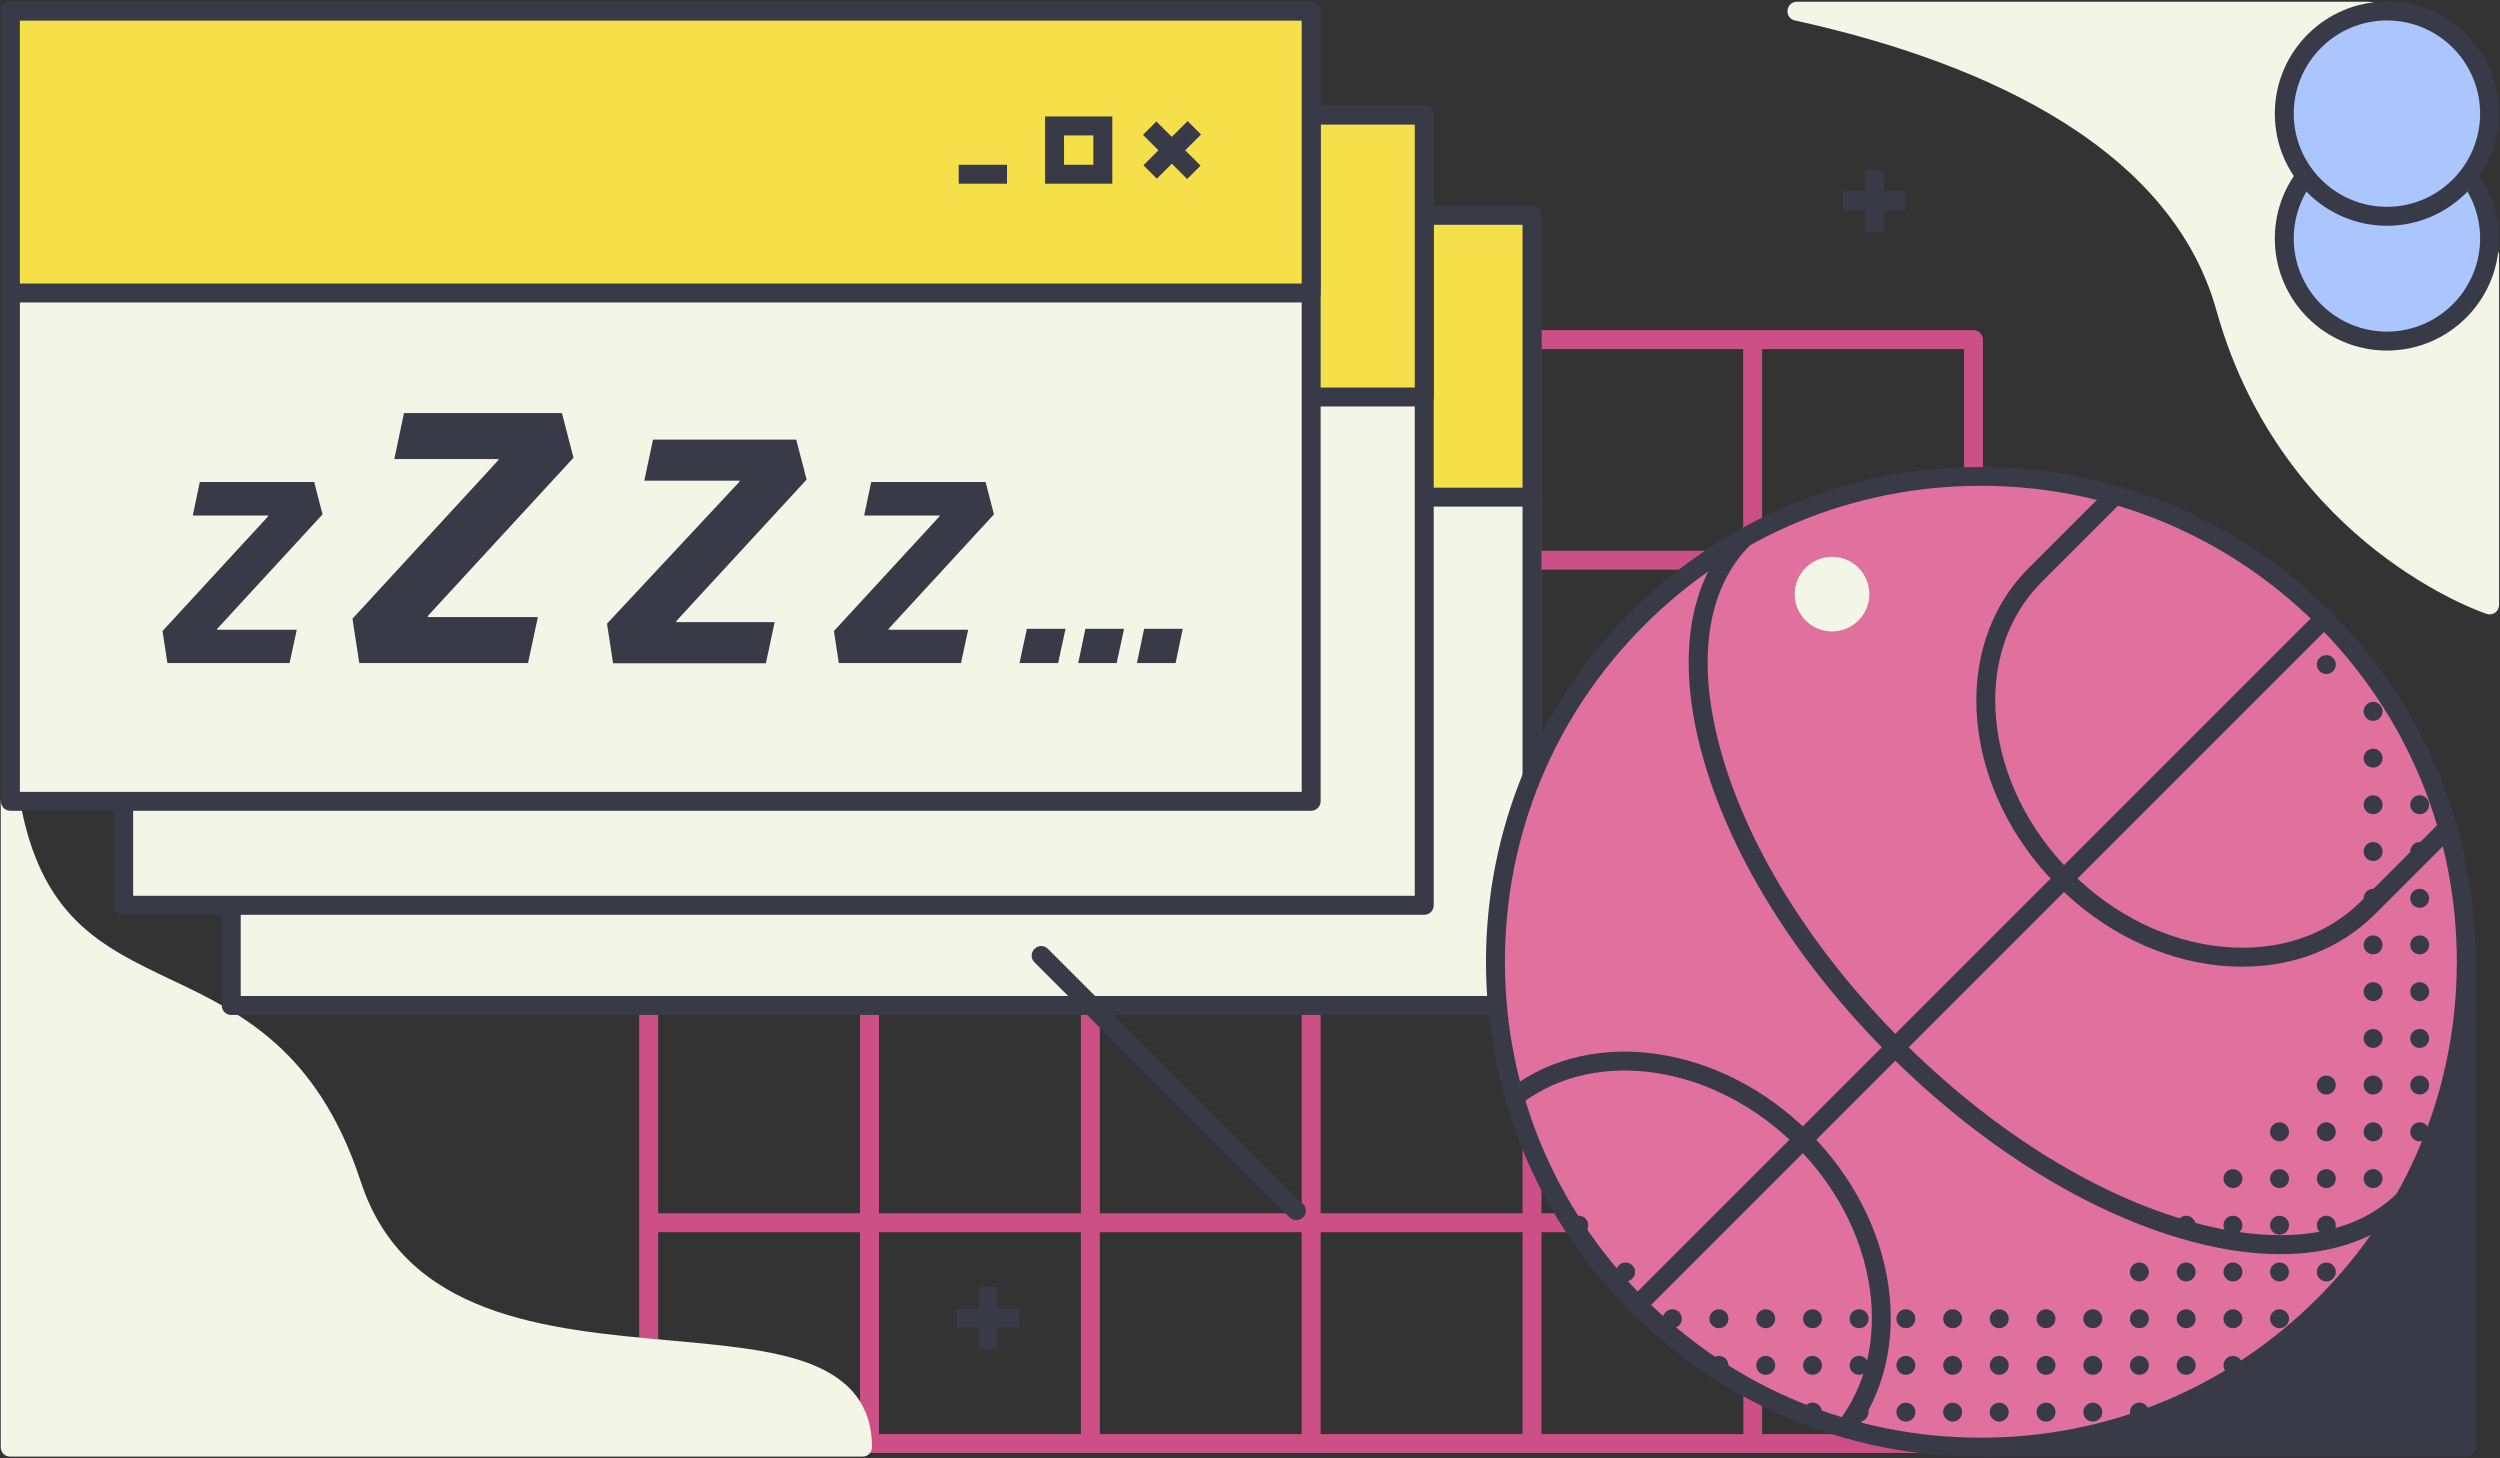 <svg xmlns="http://www.w3.org/2000/svg" xmlns:xlink="http://www.w3.org/1999/xlink" width="1320" height="770" version="1.1" viewBox="0 0 1320 770"><rect x="0" y="0" width="1320" height="770" fill="#333333" stroke="none"/><title>abstract-unsubscribed</title><desc>Created with Sketch.</desc><g id="Page-1" fill="none" fill-rule="evenodd" stroke="none" stroke-width="1"><g id="abstract-unsubscribed" transform="translate(-300, -155)"><g id="Group" transform="translate(300, 155)"><path id="Shape" fill="#CC4F86" fill-rule="nonzero" d="M1042,174.3 L925.4,174.3 L808.8,174.3 L692.3,174.3 L575.7,174.3 L459.1,174.3 L342.5,174.3 C339.7,174.3 337.5,176.5 337.5,179.3 L337.5,295.9 L337.5,412.5 L337.5,529 L337.5,645.6 L337.5,762.2 C337.5,765 339.7,767.2 342.5,767.2 L459.1,767.2 L575.7,767.2 L692.3,767.2 L808.9,767.2 L925.5,767.2 L1042,767.2 C1044.8,767.2 1047,765 1047,762.2 L1047,645.6 L1047,529 L1047,412.4 L1047,295.8 L1047,179.3 C1047,176.5 1044.8,174.3 1042,174.3 Z M1037,407.4 L930.4,407.4 L930.4,300.8 L1037,300.8 L1037,407.4 Z M1037,524 L930.4,524 L930.4,417.4 L1037,417.4 L1037,524 Z M347.5,417.4 L454.1,417.4 L454.1,524 L347.5,524 L347.5,417.4 Z M464.1,417.4 L570.7,417.4 L570.7,524 L464.1,524 L464.1,417.4 Z M580.7,417.4 L687.3,417.4 L687.3,524 L580.7,524 L580.7,417.4 Z M697.3,417.4 L803.9,417.4 L803.9,524 L697.3,524 L697.3,417.4 Z M813.9,417.4 L920.5,417.4 L920.5,524 L813.9,524 L813.9,417.4 Z M920.4,407.4 L813.8,407.4 L813.8,300.8 L920.4,300.8 L920.4,407.4 Z M803.9,407.4 L697.3,407.4 L697.3,300.8 L803.9,300.8 L803.9,407.4 L803.9,407.4 Z M687.3,407.4 L580.7,407.4 L580.7,300.8 L687.3,300.8 L687.3,407.4 L687.3,407.4 Z M570.7,407.4 L464.1,407.4 L464.1,300.8 L570.7,300.8 L570.7,407.4 L570.7,407.4 Z M454.1,407.4 L347.5,407.4 L347.5,300.8 L454.1,300.8 L454.1,407.4 Z M347.5,534 L454.1,534 L454.1,640.6 L347.5,640.6 L347.5,534 Z M464.1,534 L570.7,534 L570.7,640.6 L464.1,640.6 L464.1,534 Z M580.7,534 L687.3,534 L687.3,640.6 L580.7,640.6 L580.7,534 Z M697.3,534 L803.9,534 L803.9,640.6 L697.3,640.6 L697.3,534 Z M813.9,534 L920.5,534 L920.5,640.6 L813.9,640.6 L813.9,534 Z M930.4,534 L1037,534 L1037,640.6 L930.4,640.6 L930.4,534 Z M1037,290.8 L930.4,290.8 L930.4,184.3 L1037,184.3 L1037,290.8 Z M920.4,290.8 L813.8,290.8 L813.8,184.3 L920.4,184.3 L920.4,290.8 Z M803.9,290.8 L697.3,290.8 L697.3,184.3 L803.9,184.3 L803.9,290.8 L803.9,290.8 Z M687.3,290.8 L580.7,290.8 L580.7,184.3 L687.3,184.3 L687.3,290.8 L687.3,290.8 Z M570.7,290.8 L464.1,290.8 L464.1,184.3 L570.7,184.3 L570.7,290.8 L570.7,290.8 Z M347.5,184.3 L454.1,184.3 L454.1,290.9 L347.5,290.9 L347.5,184.3 Z M347.5,650.6 L454.1,650.6 L454.1,757.2 L347.5,757.2 L347.5,650.6 Z M464.1,650.6 L570.7,650.6 L570.7,757.2 L464.1,757.2 L464.1,650.6 Z M580.7,650.6 L687.3,650.6 L687.3,757.2 L580.7,757.2 L580.7,650.6 Z M697.3,650.6 L803.9,650.6 L803.9,757.2 L697.3,757.2 L697.3,650.6 Z M813.9,650.6 L920.5,650.6 L920.5,757.2 L813.9,757.2 L813.9,650.6 Z M1037,757.2 L930.4,757.2 L930.4,650.6 L1037,650.6 L1037,757.2 Z"/><g fill="#383A48" fill-rule="nonzero" transform="translate(1052, 511)"><polygon id="Path" points="5.2 253.2 250.2 253.2 250.2 5.1"/><path id="Shape" d="M250.2,258.2 L5.2,258.2 C3.2,258.2 1.4,257 0.6,255.1 C-0.2,253.2 0.2,251.1 1.7,249.7 L246.7,1.6 C248.1,0.2 250.3,-0.3 252.2,0.5 C254.1,1.3 255.3,3.1 255.3,5.1 L255.3,253.2 C255.2,255.9 253,258.2 250.2,258.2 Z M17.2,248.2 L245.2,248.2 L245.2,17.2 L17.2,248.2 Z"/></g><path id="Path" fill="#F3F6E6" fill-rule="nonzero" d="M427,719.8 C407.8,712.6 381.8,710.3 354.2,707.8 C288.4,701.9 213.8,695.2 190.5,623.9 C167.6,554 126.5,534.4 90.2,517.2 C53.3,499.6 21.4,484.5 10.4,422.1 C9.9,419.5 7.6,417.7 5,418 C2.4,418.2 0.4,420.4 0.4,423 L0.4,764.1 C0.4,766.9 2.6,769.1 5.4,769.1 L455.4,769.1 C458.2,769.1 460.401,766.9 460.401,764.1 C460.5,742.8 449.5,728.3 427,719.8 Z"/><g><g transform="translate(973, 89) translate(0, 12)"><line id="Path" x1=".1" x2="33" y1="5.1" y2="5.1"/><rect id="Rectangle" width="33" height="10" x=".1" y=".1" fill="#383A48" fill-rule="nonzero"/></g><g transform="translate(973, 89) translate(11, 0)"><line id="Path" x1="5.6" x2="5.6" y1="33.6" y2=".6"/><rect id="Rectangle" width="10" height="33" x=".6" y=".6" fill="#383A48" fill-rule="nonzero"/></g></g><g><g transform="translate(505, 679) translate(0, 12)"><line id="Path" x1=".2" x2="33.2" y1="5" y2="5"/><rect id="Rectangle" width="33" height="10" x=".2" y="0" fill="#383A48" fill-rule="nonzero"/></g><g transform="translate(505, 679) translate(11, 0)"><line id="Path" x1="5.7" x2="5.7" y1="33.4" y2=".5"/><rect id="Rectangle" width="10" height="33" x=".7" y=".5" fill="#383A48" fill-rule="nonzero"/></g></g><g fill-rule="nonzero"><g transform="translate(117, 108)"><rect id="Rectangle" width="686.8" height="417.2" x="5.1" y="5.7" fill="#F3F6E6"/><path id="Shape" fill="#383A48" d="M691.9,427.9 L5.1,427.9 C2.3,427.9 0.1,425.7 0.1,422.9 L0.1,5.7 C0.1,2.9 2.3,0.7 5.1,0.7 L691.9,0.7 C694.7,0.7 696.9,2.9 696.9,5.7 L696.9,422.9 C696.9,425.7 694.6,427.9 691.9,427.9 Z M10.1,417.9 L686.9,417.9 L686.9,10.7 L10.1,10.7 L10.1,417.9 Z"/></g><g transform="translate(117, 108)"><rect id="Rectangle" width="686.8" height="148.8" x="5.1" y="5.7" fill="#F6E049"/><path id="Shape" fill="#383A48" d="M691.9,159.5 L5.1,159.5 C2.3,159.5 0.1,157.3 0.1,154.5 L0.1,5.7 C0.1,2.9 2.3,0.7 5.1,0.7 L691.9,0.7 C694.7,0.7 696.9,2.9 696.9,5.7 L696.9,154.5 C696.9,157.2 694.6,159.5 691.9,159.5 Z M10.1,149.5 L686.9,149.5 L686.9,10.7 L10.1,10.7 L10.1,149.5 Z"/></g><g fill="#383A48" transform="translate(117, 108) translate(484, 61)"><g id="Rectangle" transform="translate(98, 2)"><rect width="10" height="33" x="10.492" y="-.395" transform="translate(15.492, 16.105) rotate(-45) translate(-15.492, -16.105)"/><rect width="33.002" height="10.001" x="-.826" y="11.037" transform="translate(15.675, 16.038) rotate(-45.004) translate(-15.675, -16.038)"/></g><path id="Shape" d="M82.1,35.8 L46.6,35.8 L46.6,0.3 L82.1,0.3 L82.1,35.8 Z M56.6,25.8 L72.1,25.8 L72.1,10.3 L56.6,10.3 L56.6,25.8 Z"/><rect id="Rectangle" width="25.5" height="10" x=".9" y="25.8"/></g></g><g fill-rule="nonzero" transform="translate(784, 246)"><g><circle id="Oval" cx="261.9" cy="261.8" r="256.3" fill="#E0719E"/><path id="Shape" fill="#383A48" d="M261.9,523.2 C192.1,523.2 126.5,496 77.1,446.7 C27.7,397.3 0.6,331.7 0.6,261.9 C0.6,192.1 27.8,126.5 77.1,77.1 C126.5,27.7 192.1,0.6 261.9,0.6 C331.7,0.6 397.3,27.8 446.7,77.1 C496.1,126.5 523.2,192.1 523.2,261.9 C523.2,331.7 496,397.3 446.7,446.7 C397.3,496 331.7,523.2 261.9,523.2 Z M261.9,10.5 C194.8,10.5 131.7,36.6 84.2,84.1 C36.7,131.6 10.6,194.7 10.6,261.8 C10.6,328.9 36.7,392 84.2,439.5 C131.7,487 194.8,513.1 261.9,513.1 C329,513.1 392.1,487 439.6,439.5 C487.1,392 513.2,328.9 513.2,261.8 C513.2,194.7 487.1,131.6 439.6,84.1 C392.1,36.7 329,10.5 261.9,10.5 Z"/></g><circle id="Oval" cx="493.6" cy="178.9" r="5" fill="#383A48"/><circle id="Oval" cx="493.6" cy="203.6" r="5" fill="#383A48"/><circle id="Oval" cx="493.6" cy="228.3" r="5" fill="#383A48"/><circle id="Oval" cx="493.6" cy="252.9" r="5" fill="#383A48"/><circle id="Oval" cx="493.6" cy="277.6" r="5" fill="#383A48"/><circle id="Oval" cx="493.6" cy="302.3" r="5" fill="#383A48"/><circle id="Oval" cx="493.6" cy="326.9" r="5" fill="#383A48"/><circle id="Oval" cx="493.6" cy="351.6" r="5" fill="#383A48"/><circle id="Oval" cx="469" cy="129.6" r="5" fill="#383A48"/><circle id="Oval" cx="469" cy="154.3" r="5" fill="#383A48"/><circle id="Oval" cx="469" cy="178.9" r="5" fill="#383A48"/><circle id="Oval" cx="469" cy="203.6" r="5" fill="#383A48"/><circle id="Oval" cx="469" cy="228.3" r="5" fill="#383A48"/><circle id="Oval" cx="469" cy="252.9" r="5" fill="#383A48"/><circle id="Oval" cx="469" cy="277.6" r="5" fill="#383A48"/><circle id="Oval" cx="469" cy="302.3" r="5" fill="#383A48"/><circle id="Oval" cx="469" cy="326.9" r="5" fill="#383A48"/><circle id="Oval" cx="469" cy="351.6" r="5" fill="#383A48"/><circle id="Oval" cx="469" cy="376.3" r="5" fill="#383A48"/><circle id="Oval" cx="469" cy="400.9" r="5" fill="#383A48"/><circle id="Oval" cx="444.3" cy="104.9" r="5" fill="#383A48"/><circle id="Oval" cx="444.3" cy="326.9" r="5" fill="#383A48"/><circle id="Oval" cx="444.3" cy="351.6" r="5" fill="#383A48"/><circle id="Oval" cx="444.3" cy="376.3" r="5" fill="#383A48"/><circle id="Oval" cx="444.3" cy="400.9" r="5" fill="#383A48"/><circle id="Oval" cx="444.3" cy="425.6" r="5" fill="#383A48"/><circle id="Oval" cx="419.6" cy="351.6" r="5" fill="#383A48"/><circle id="Oval" cx="419.6" cy="376.3" r="5" fill="#383A48"/><circle id="Oval" cx="419.6" cy="400.9" r="5" fill="#383A48"/><circle id="Oval" cx="419.6" cy="425.6" r="5" fill="#383A48"/><circle id="Oval" cx="419.6" cy="450.3" r="5" fill="#383A48"/><circle id="Oval" cx="395" cy="376.3" r="5" fill="#383A48"/><circle id="Oval" cx="395" cy="400.9" r="5" fill="#383A48"/><circle id="Oval" cx="395" cy="425.6" r="5" fill="#383A48"/><circle id="Oval" cx="395" cy="450.3" r="5" fill="#383A48"/><circle id="Oval" cx="395" cy="474.9" r="5" fill="#383A48"/><circle id="Oval" cx="370.3" cy="400.9" r="5" fill="#383A48"/><circle id="Oval" cx="370.3" cy="425.6" r="5" fill="#383A48"/><circle id="Oval" cx="370.3" cy="450.3" r="5" fill="#383A48"/><circle id="Oval" cx="370.3" cy="474.9" r="5" fill="#383A48"/><circle id="Oval" cx="345.6" cy="425.6" r="5" fill="#383A48"/><circle id="Oval" cx="345.6" cy="450.3" r="5" fill="#383A48"/><circle id="Oval" cx="345.6" cy="474.9" r="5" fill="#383A48"/><circle id="Oval" cx="345.6" cy="499.6" r="5" fill="#383A48"/><circle id="Oval" cx="321" cy="450.3" r="5" fill="#383A48"/><circle id="Oval" cx="321" cy="474.9" r="5" fill="#383A48"/><circle id="Oval" cx="321" cy="499.6" r="5" fill="#383A48"/><circle id="Oval" cx="296.3" cy="450.3" r="5" fill="#383A48"/><circle id="Oval" cx="296.3" cy="474.9" r="5" fill="#383A48"/><circle id="Oval" cx="296.3" cy="499.6" r="5" fill="#383A48"/><circle id="Oval" cx="271.6" cy="450.3" r="5" fill="#383A48"/><circle id="Oval" cx="271.6" cy="474.9" r="5" fill="#383A48"/><circle id="Oval" cx="271.6" cy="499.6" r="5" fill="#383A48"/><circle id="Oval" cx="247" cy="450.3" r="5" fill="#383A48"/><circle id="Oval" cx="247" cy="474.9" r="5" fill="#383A48"/><circle id="Oval" cx="247" cy="499.6" r="5" fill="#383A48"/><circle id="Oval" cx="222.3" cy="450.3" r="5" fill="#383A48"/><circle id="Oval" cx="222.3" cy="474.9" r="5" fill="#383A48"/><circle id="Oval" cx="222.3" cy="499.6" r="5" fill="#383A48"/><circle id="Oval" cx="197.6" cy="450.3" r="5" fill="#383A48"/><circle id="Oval" cx="197.6" cy="474.9" r="5" fill="#383A48"/><circle id="Oval" cx="197.6" cy="499.6" r="5" fill="#383A48"/><circle id="Oval" cx="173" cy="450.3" r="5" fill="#383A48"/><circle id="Oval" cx="173" cy="474.9" r="5" fill="#383A48"/><circle id="Oval" cx="173" cy="499.6" r="5" fill="#383A48"/><circle id="Oval" cx="148.3" cy="450.3" r="5" fill="#383A48"/><circle id="Oval" cx="148.3" cy="474.9" r="5" fill="#383A48"/><circle id="Oval" cx="123.6" cy="450.3" r="5" fill="#383A48"/><circle id="Oval" cx="123.6" cy="474.9" r="5" fill="#383A48"/><circle id="Oval" cx="99" cy="450.3" r="5" fill="#383A48"/><circle id="Oval" cx="74.3" cy="425.6" r="5" fill="#383A48"/><circle id="Oval" cx="49.6" cy="400.9" r="5" fill="#383A48"/><path id="Path" fill="#383A48" d="M420,416.2 C403.6,416.2 385.5,413.4 366.3,407.6 C314.7,392.2 260.4,357.7 213.2,310.6 C166,263.4 131.5,209 116.2,157.5 C100.5,104.9 106.5,61.3 133,34.7 C135,32.7 138.1,32.7 140.1,34.7 C142.1,36.7 142.1,39.8 140.1,41.8 C116.3,65.6 111.2,105.7 125.8,154.6 C140.7,204.6 174.3,257.5 220.3,303.5 C266.3,349.5 319.2,383.1 369.2,398 C418.1,412.6 458.2,407.5 482,383.7 C484,381.7 487.1,381.7 489.1,383.7 C491.1,385.7 491.1,388.8 489.1,390.8 C472.2,407.7 448.5,416.2 420,416.2 Z"/><path id="Path" fill="#383A48" d="M400.1,264.4 C396.3,264.4 392.5,264.2 388.7,263.9 C357.2,260.9 326.5,245.9 302.3,221.6 C251.9,171.2 245,96.1 287,54.1 L329.1,12 C331.1,10 334.2,10 336.2,12 C338.2,14 338.2,17.1 336.2,19.1 L294.1,61.2 C275.8,79.5 267.2,105.5 270,134.2 C272.8,163.3 286.8,191.9 309.4,214.5 C332,237.1 360.6,251.2 389.7,253.9 C418.5,256.6 444.4,248.1 462.7,229.8 L504.8,187.7 C506.8,185.7 509.9,185.7 511.9,187.7 C513.9,189.7 513.9,192.8 511.9,194.8 L469.8,236.9 C451.7,254.8 427.3,264.4 400.1,264.4 Z"/><path id="Path" fill="#383A48" d="M190.4,513.1 C189.3,513.1 188.2,512.8 187.3,512 C185.1,510.3 184.7,507.2 186.4,505 C201.1,486.1 207.1,461 203.2,434.2 C199.3,406.9 185.5,380.3 164.4,359.2 C121.6,316.4 59.3,306.6 19.6,336.5 C17.4,338.2 14.3,337.7 12.6,335.5 C10.9,333.3 11.4,330.2 13.6,328.5 C57.3,295.6 125.1,305.8 171.5,352.2 C194.1,374.8 208.9,403.5 213.1,432.9 C217.3,462.4 210.6,490.2 194.3,511.3 C193.4,512.4 191.9,513.1 190.4,513.1 Z"/><path id="Path" fill="#383A48" d="M80.6,448.1 C79.3,448.1 78,447.6 77.1,446.6 C75.1,444.6 75.1,441.5 77.1,439.5 L439.6,77 C441.6,75 444.7,75 446.7,77 C448.7,79 448.7,82.1 446.7,84.1 L84.2,446.6 C83.2,447.6 81.9,448.1 80.6,448.1 Z"/><path id="Path" fill="#F3F6E6" d="M183.3,48 C172.5,48 163.6,56.8 163.6,67.7 C163.6,78.5 172.4,87.4 183.3,87.4 C194.2,87.4 203,78.6 203,67.7 C203,56.8 194.2,48 183.3,48 Z"/></g><path id="Path" fill="#F3F6E6" fill-rule="nonzero" d="M1249.2,0.9 L948.8,0.9 C946.2,0.9 944.1,2.8 943.8,5.4 C943.5,8 945.2,10.3 947.7,10.8 C1035.2,30 1144.8,72.2 1170.3,164 C1188.2,228.2 1225.9,268.2 1254.4,290.6 C1285.3,314.8 1311.8,323.8 1312.9,324.1 C1313.4,324.3 1313.9,324.4 1314.5,324.4 C1315.5,324.4 1316.6,324.1 1317.4,323.5 C1318.7,322.6 1319.5,321.1 1319.5,319.4 L1319.5,134.2 C1307.2,94.4 1288,0.9 1249.2,0.9 Z"/><g fill-rule="nonzero" transform="translate(1201, 66)"><circle id="Oval" cx="59.3" cy="59.9" r="54.2" fill="#AAC6FC"/><path id="Shape" fill="#383A48" d="M59.3,119.1 C26.7,119.1 0.1,92.6 0.1,59.9 C0.1,27.3 26.6,0.7 59.3,0.7 C92,0.7 118.5,27.2 118.5,59.9 C118.5,92.5 92,119.1 59.3,119.1 Z M59.3,10.7 C32.2,10.7 10.1,32.8 10.1,59.9 C10.1,87 32.2,109.1 59.3,109.1 C86.4,109.1 108.5,87 108.5,59.9 C108.5,32.8 86.5,10.7 59.3,10.7 Z"/></g><g fill-rule="nonzero" transform="translate(1201, 0)"><circle id="Oval" cx="59.3" cy="60" r="54.2" fill="#AAC6FC"/><path id="Shape" fill="#383A48" d="M59.3,119.2 C26.7,119.2 0.1,92.7 0.1,60 C0.1,27.4 26.6,0.8 59.3,0.8 C92,0.8 118.5,27.3 118.5,60 C118.5,92.6 92,119.2 59.3,119.2 Z M59.3,10.8 C32.2,10.8 10.1,32.9 10.1,60 C10.1,87.1 32.2,109.2 59.3,109.2 C86.4,109.2 108.5,87.1 108.5,60 C108.5,32.9 86.5,10.8 59.3,10.8 Z"/></g><g fill-rule="nonzero"><g transform="translate(60, 55)"><rect id="Rectangle" width="686.8" height="417.2" x="5.3" y="5.8" fill="#F3F6E6"/><path id="Shape" fill="#383A48" d="M692,428 L5.3,428 C2.5,428 0.3,425.8 0.3,423 L0.3,5.8 C0.3,3 2.5,0.8 5.3,0.8 L692,0.8 C694.8,0.8 697,3 697,5.8 L697,423 C697,425.8 694.8,428 692,428 Z M10.3,418 L687,418 L687,10.8 L10.3,10.8 L10.3,418 Z"/></g><g transform="translate(60, 55)"><rect id="Rectangle" width="686.8" height="148.8" x="5.3" y="5.8" fill="#F6E049"/><path id="Shape" fill="#383A48" d="M692,159.6 L5.3,159.6 C2.5,159.6 0.3,157.4 0.3,154.6 L0.3,5.8 C0.3,3 2.5,0.8 5.3,0.8 L692,0.8 C694.8,0.8 697,3 697,5.8 L697,154.6 C697,157.3 694.8,159.6 692,159.6 Z M10.3,149.6 L687,149.6 L687,10.8 L10.3,10.8 L10.3,149.6 Z"/></g><g fill="#383A48" transform="translate(60, 55) translate(508, 61)"><g id="Rectangle" transform="translate(98, 2)"><rect width="10" height="33" x="10.495" y="-.299" transform="translate(15.495, 16.2) rotate(-45) translate(-15.495, -16.2)"/><rect width="33.002" height="10.001" x="-.83" y="11.132" transform="translate(15.671, 16.132) rotate(-45.004) translate(-15.671, -16.132)"/></g><path id="Shape" d="M82.1,35.9 L46.6,35.9 L46.6,0.4 L82.1,0.4 L82.1,35.9 Z M56.6,25.9 L72.1,25.9 L72.1,10.4 L56.6,10.4 L56.6,25.9 Z"/><rect id="Rectangle" width="25.5" height="10" x=".9" y="25.9"/></g></g><g fill-rule="nonzero"><g><rect id="Rectangle" width="686.8" height="417.2" x="5.5" y="5.9" fill="#F3F6E6"/><path id="Shape" fill="#383A48" d="M692.3,428.1 L5.5,428.1 C2.7,428.1 0.5,425.9 0.5,423.1 L0.5,5.9 C0.5,3.1 2.7,0.9 5.5,0.9 L692.3,0.9 C695.1,0.9 697.3,3.1 697.3,5.9 L697.3,423.1 C697.3,425.8 695,428.1 692.3,428.1 Z M10.5,418.1 L687.3,418.1 L687.3,10.9 L10.5,10.9 L10.5,418.1 Z"/></g><g><rect id="Rectangle" width="686.8" height="148.8" x="5.5" y="5.9" fill="#F6E049"/><path id="Shape" fill="#383A48" d="M692.3,159.7 L5.5,159.7 C2.7,159.7 0.5,157.5 0.5,154.7 L0.5,5.9 C0.5,3.1 2.7,0.9 5.5,0.9 L692.3,0.9 C695.1,0.9 697.3,3.1 697.3,5.9 L697.3,154.7 C697.3,157.4 695,159.7 692.3,159.7 Z M10.5,149.7 L687.3,149.7 L687.3,10.9 L10.5,10.9 L10.5,149.7 Z"/></g><g fill="#383A48" transform="translate(506, 61)"><g id="Rectangle" transform="translate(97, 2)"><rect width="10" height="33" x="10.693" y="-.169" transform="translate(15.693, 16.331) rotate(-45) translate(-15.693, -16.331)"/><rect width="33.002" height="10.001" x="-.567" y="11.143" transform="translate(15.934, 16.144) rotate(-45.004) translate(-15.934, -16.144)"/></g><path id="Shape" d="M81.3,36 L45.8,36 L45.8,0.5 L81.3,0.5 L81.3,36 Z M55.8,26 L71.3,26 L71.3,10.5 L55.8,10.5 L55.8,26 Z"/><rect id="Rectangle" width="25.5" height="10" x=".2" y="26"/></g><g fill="#383A48" transform="translate(85, 218)"><polygon id="Path" points="16.8 54.1 20.5 36.5 80.9 36.5 85.3 53.6 29.7 114 29.6 114.5 71.7 114.5 67.9 132.1 3.4 132.1 .8 115.2 56.5 54.7 56.7 54.2 16.8 54.2 16.8 54.1"/><polygon id="Path" points="123.2 24.4 128.3 .1 211.7 .1 217.8 23.7 141 107.1 140.8 107.8 199 107.8 193.8 132.1 104.7 132.1 101.1 108.7 178 25.1 178.3 24.4 123.2 24.4"/><polygon id="Path" points="255.2 35.8 259.8 14.1 335.4 14.1 340.9 35.2 272.2 109.8 272 110.5 324 110.5 319.4 132.2 238.7 132.2 235.5 111.3 305.3 36.5 305.5 35.8 255.2 35.8"/><polygon id="Path" points="371.3 54.1 375 36.5 435.4 36.5 439.8 53.6 384.2 114 384.1 114.5 426.2 114.5 422.4 132.1 357.9 132.1 355.3 115.2 411 54.7 411.2 54.2 371.3 54.2 371.3 54.1"/><path id="Shape" d="M453.3,132.1 L457.2,114 L477.6,114 L473.7,132.1 L453.3,132.1 Z M484.3,132.1 L488.1,114 L508.5,114 L504.6,132.1 L484.3,132.1 Z M515.3,132.1 L519.1,114 L539.5,114 L535.7,132.1 L515.3,132.1 Z"/></g></g><path id="Path" fill="#383A48" fill-rule="nonzero" d="M680.9,642.8 L546.2,508.1 C544.2,506.1 544.2,503 546.2,501 L546.2,501 C548.2,499 551.3,499 553.3,501 L688,635.7 C690,637.7 690,640.8 688,642.8 L688,642.8 C686,644.7 682.9,644.7 680.9,642.8 Z"/></g></g></g></svg>
